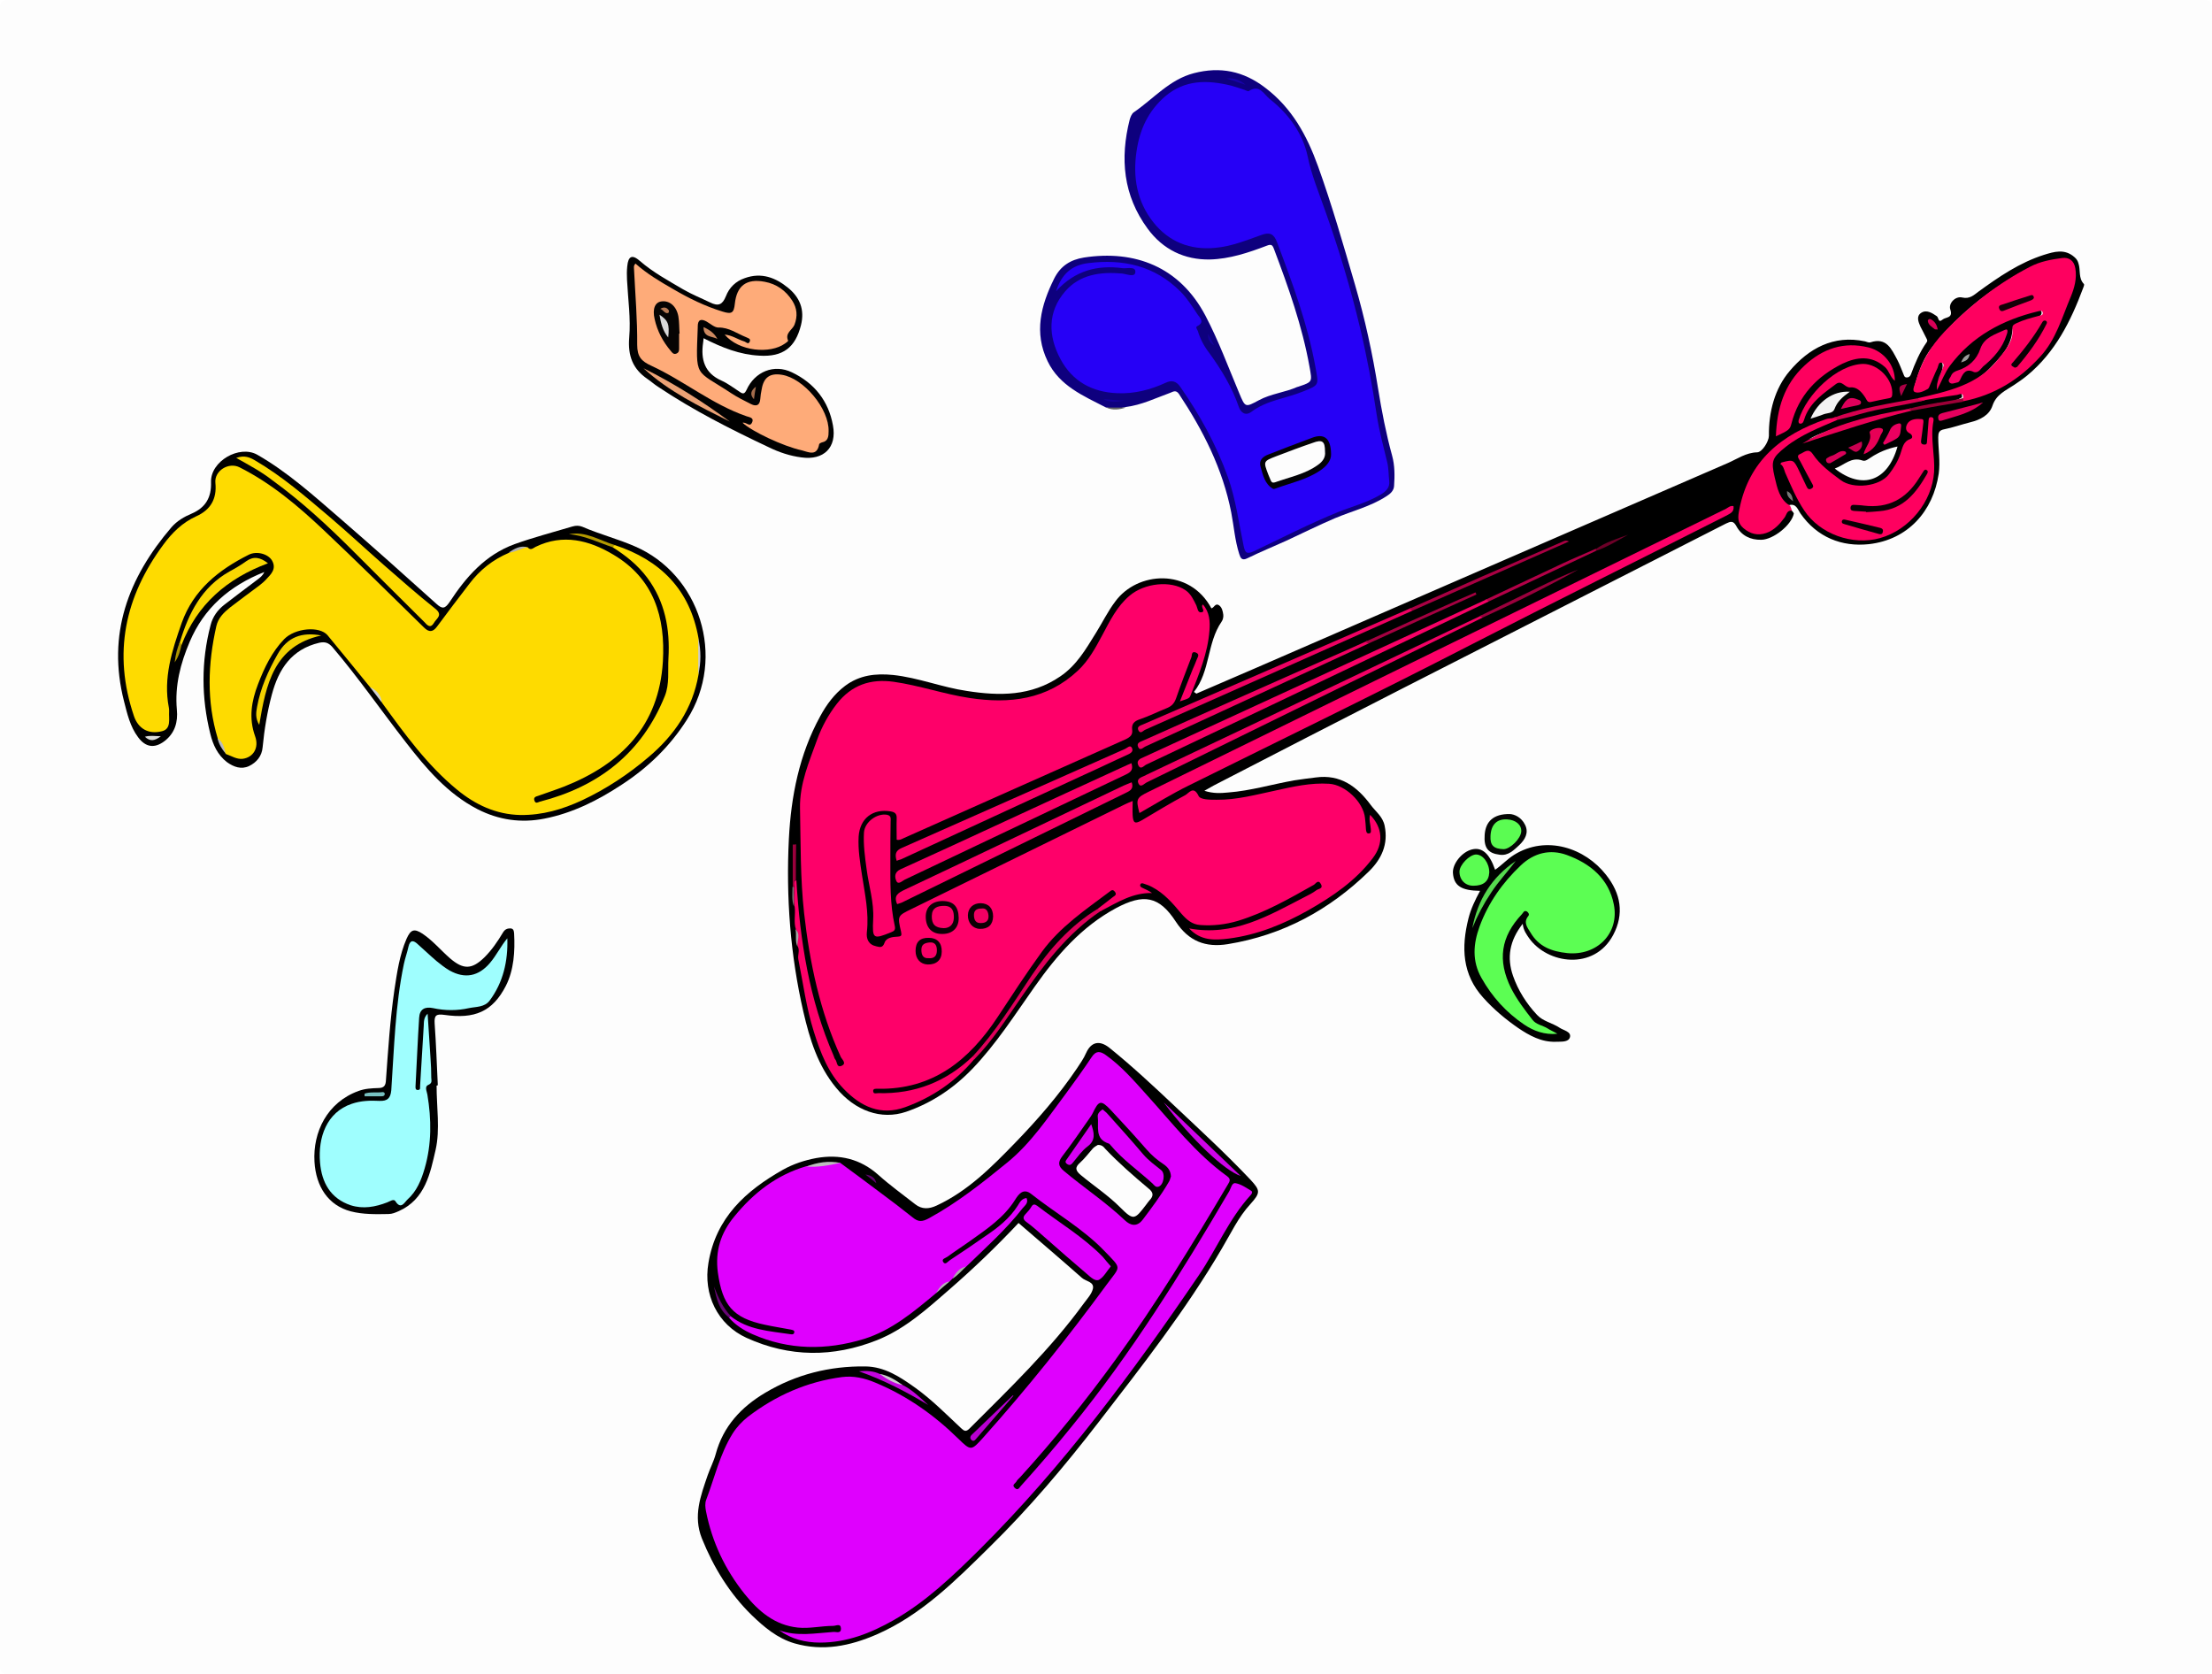 <?xml version="1.0" encoding="utf-8"?>
<!-- Generator: Adobe Illustrator 18.0.0, SVG Export Plug-In . SVG Version: 6.00 Build 0)  -->
<!DOCTYPE svg PUBLIC "-//W3C//DTD SVG 1.1//EN" "http://www.w3.org/Graphics/SVG/1.1/DTD/svg11.dtd">
<svg version="1.1" id="guitar2" xmlns="http://www.w3.org/2000/svg" xmlns:xlink="http://www.w3.org/1999/xlink" x="0px" y="0px"
	 viewBox="0 0 913 691" enable-background="new 0 0 913 691" xml:space="preserve">
<g>
	<path fill="#FDFDFD" d="M456.6,690.9c-151,0-302,0-453,0.1c-3.1,0-3.6-0.7-3.6-3.7C0.1,459.5,0.1,231.6,0,3.7C0,0.8,0.5,0,3.6,0
		c301.9,0.1,603.8,0.1,905.6,0c3.3,0,3.8,0.8,3.8,3.9c-0.1,227.9-0.1,455.8,0,683.6c0,2.7-0.5,3.5-3.4,3.5
		C758.6,690.9,607.6,690.9,456.6,690.9z"/>
	<path d="M739.6,210.8c0.3,0.4,0.8,0.9,0.8,1.2c-1,4.8-8.5,10.7-13.4,10.8c-4.5,0.1-8.2-1.7-10.3-5.6c-1.3-2.4-2.4-2-4.3-1.1
		c-44.5,22.7-89.1,45.4-133.6,68.1c-26,13.3-51.9,26.6-77.8,40c-1.1,0.6-2.1,1.2-3.9,2.2c3.7,1.2,6.8,1,9.9,0.7
		c9.2-0.7,18.1-3.4,27.2-5c3-0.5,5.9-0.8,8.9-1.2c10.2-1.4,17.1,3.8,22.7,11.4c2,2.7,4.9,4.7,5.7,8.5c1.6,7.7-1.3,13.8-6.5,18.9
		c-16.3,15.9-35.5,26.3-58.2,30c-9.2,1.5-16.2-1.2-21.5-9.3c-6.9-10.6-13.3-11.6-24.6-5.6c-14.3,7.7-24.5,19.5-33.6,32.4
		c-8.2,11.6-15.9,23.7-25.8,34c-7.7,8-16.8,14.1-27.3,17.7c-10.3,3.5-21.1-0.4-28.9-9.9c-7.6-9.2-10.9-20.1-13.5-31.3
		c-5.4-23.5-7.2-47.4-6-71.4c0.9-17.7,4.3-34.9,12.9-50.6c2.6-4.8,5.8-9.2,10.3-12.6c6-4.5,12.7-5.2,19.8-4.5
		c10.4,1.1,20.2,5.1,30.5,6.6c13.4,2.1,26.5,2.2,38.5-6c6.8-4.6,10.6-11.3,14.7-17.9c2.7-4.3,4.9-8.9,8-13
		c9.1-12.5,30.7-14,39.7,2.8c1.1-0.2,1.6-2.3,3.1-1.3c1.3,0.9,1.6,2.5,1.8,3.9c0.1,0.9-0.1,2.1-0.7,2.9c-6.1,8.9-4.6,20.4-11.4,29
		c0.3,0.2,0.7,0.5,1,0.7c8-3.5,16.1-6.9,24.1-10.4c65.1-28.3,130.2-56.6,195.3-84.8c3.9-1.7,7.5-4.3,12.1-4.4
		c2.1-0.1,4.8-4.6,4.8-6.8c-0.1-9.9,2.4-19.5,8.6-26.8c7.8-9.2,18-15,31.1-12.2c0.7,0.2,1.6,0.6,2.2,0.4c6.7-2.2,8.7,2.8,11.1,7.2
		c1,1.9,1.7,3.9,2.5,5.8c0.3,0.7,0.4,1.5,1.4,1.5c0.9,0,1.4-0.5,1.7-1.2c1.7-4.6,3.6-9.2,6.5-13.3c0.6-0.8,0-1.4-0.3-2.1
		c-0.7-1.5-1.5-2.9-2.2-4.3c-0.9-2-1.9-4.4,0.3-5.8c2.2-1.4,4.5,0.1,6.4,1.4c0.8,0.5,0.5,3,2.4,1.4c1.3-1.1,4.4-0.5,3.2-4.1
		c-0.9-2.6,2.1-5.7,4.9-5c3.1,0.7,4.8-1,6.8-2.5c8.4-6.1,16.9-11.9,26.9-15.1c4.2-1.3,8.6-2.7,12.7,1c0.9,0.8,1.3,1.5,1.6,2.6
		c0.9,2.8-0.1,6,2.2,8.4c0.3,0.3-0.1,1.2-0.3,1.7c-5.1,13.7-11.5,26.5-23.1,36.1c-1.7,1.4-3.6,2.7-5.4,3.9c-3.4,2.3-7.3,3.8-8.9,8.5
		c-1.3,4-5.1,5.9-9.2,6.9c-3.6,0.9-7.2,2.2-10.8,2.9c-2.1,0.4-2.4,1.5-2.4,3.3c0,5,0.9,10,0.2,15c-2.3,15.6-12.8,27.3-28.8,29.1
		c-11.2,1.2-21.4-2.8-28.3-12.7c-1.1-1.6-1.7-4.2-4.7-3.4c-3.2-0.5-5-2.8-5.9-5.6c-1.2-3.9-1.8-8-2.5-12.1c-0.4-2.1,1.1-3.3,2.3-4.4
		c5.7-5.2,12.3-9,19.4-11.9c2.1-0.8,4.2-1.7,6.4-2.2c11.1-3.4,22.4-5.7,33.9-7.5c0.8-0.1,1.4-0.4,2.1-0.6c4.1-0.8,8.2-1.8,12.4-2.3
		c1.5-0.2,3.5-0.6,3.3,2.1c-3.6,2.2-7.8,1.8-11.7,2.8c-3.5,0.9-7.2,1.5-10.8,2.1c-22.4,5-35.9,9.4-40.8,12.5
		c12.2-5.4,27.1-9.5,42.2-12.8c6.7-1.3,13.5-2.6,20.2-3.8c14.4-3.2,26.5-10.3,34.6-22.6c5.5-8.3,9.6-17.5,11.3-27.5
		c1-5.6-1-7.4-6.8-6.9c-9,0.8-16.1,5.8-23.3,10.5c-10.4,6.9-19.5,15.2-27.2,25c-3.5,4.4-5.4,9.6-6.9,14.9c-0.2,0.7-0.7,1.5,0,2.1
		c0.8,0.6,1.7,0.1,2.4-0.3c1.8-1,2.3-2.9,3.2-4.5c0.9-1.7,1.3-3.5,2.3-5.1c0.5-0.8,1.1-1.8,2.3-1.3c1.1,0.5,1.1,1.6,1,2.6
		c-0.2,1.9-1.3,3.4-2,5.1c7.4-14.7,19.9-23.1,35.3-27.8c1.8-0.5,3.5-1.3,5.4-1.4c0.9,0,1.8,0.1,2.1,1.1c0.3,1.1-0.5,1.7-1.3,2
		c-2.5,1.1-5.3,1.6-7.8,2.7c-1.4,0.6-2.8,1.3-2.9,3.1c-0.5,6.5-4.8,10.8-8.9,15.1c-6.1,6.4-13.9,9.6-22.3,11.4c-3,0.6-6,1.8-9.1,2
		c-11.6,2.3-23.2,4.3-34.4,8c-9,3-17.7,6.7-24.8,13.3c-7.8,7.2-11.7,16.3-13.3,26.5c-0.7,4.2,4.6,7.6,9.3,6.4c3.4-0.9,5.8-3.2,7.8-6
		C736.6,212.1,737.2,209.8,739.6,210.8z"/>
	<path d="M420.4,504.8c-9.1,9.7-18.6,18.8-28.6,27.5c-9.2,8-18.3,16.3-29.9,20.9c-18,7.1-36,7.1-53.8-1c-12-5.5-17.9-17.9-15.7-30.9
		c3.1-18.7,15.4-29.8,30.8-38.5c4.3-2.4,8.9-3.9,13.7-4.8c9.6-1.7,18.2,0.3,25.7,7c4.8,4.3,10.1,8.1,15.2,12.1
		c2.7,2.1,5.6,2,8.8,0.5c12.9-6,22.6-15.8,32.3-25.8c9.3-9.6,18.1-19.7,25.6-30.8c1.4-2.1,2.8-4.1,3.8-6.4c2.1-4.6,5.5-5.3,9.5-2.2
		c9.3,7.5,18.1,15.7,26.8,23.9c10.6,10,21.4,19.9,31.4,30.5c4.3,4.6,4.3,5.5,0.1,10.2c-5,5.4-8,12-11.7,18.2
		c-14.9,25.5-33.1,48.7-51.1,72c-13.9,18-28.6,35.4-44.8,51.3c-14.1,13.9-28.2,28.1-46.8,36.2c-10.9,4.7-22,7-33.8,3.6
		c-7.1-2.1-12.5-6.7-17.6-11.6c-9.2-9-15.8-19.8-20.6-31.7c-3.7-9.3-0.5-17.6,2.4-26.1c1-2.9,2.5-5.7,3.3-8.7
		c3.1-11.5,10.5-19.4,20.4-25.3c12.7-7.6,26.6-11.1,41.4-10.9c8,0.1,14.4,4.4,20.7,8.9c6.8,4.9,12.7,10.9,18.8,16.6
		c1.3,1.2,2,1.6,3.5,0.1c16.5-16.5,33.4-32.7,47.2-51.7c1.4-1.9,3.2-3.8,3.7-6c0.6-2.9-3-3-4.6-4.5
		C437.9,519.8,429.2,512.4,420.4,504.8z"/>
	<path d="M109.1,236.1c-14.4,5.7-24.9,14.9-30.8,28.8c-3.8,8.9-6.2,18.1-5.3,28c0.5,5.1-0.8,9.7-5.1,13c-4.1,3.1-7.8,2.6-10.9-1.6
		c-3.3-4.4-4.5-9.7-5.8-14.8c-7.1-27.7,1.7-51,19.6-71.9c2.3-2.6,5.2-4.3,8.3-5.6c5.8-2.5,8.2-6.7,8-13
		c-0.3-8.6,11.7-15.5,19.1-11.3c12.6,7.2,23.4,17,34.3,26.4c13.4,11.6,26.6,23.4,39.7,35.2c2.4,2.2,3.5,1.9,5.3-0.7
		c6.8-10.4,14.8-19.6,26.9-24c7.8-2.8,15.9-4.9,23.9-7.3c1.4-0.4,2.7-0.4,4,0.1c7.1,3.1,14.6,5,21.7,8.1
		c26.6,11.4,38.1,45.6,21.5,71.6c-7,11-16,19.7-26.9,26.8c-9.9,6.5-20.2,11.7-31.9,14c-9.6,1.9-18.8,0.6-27.6-3.9
		c-12.4-6.4-21.2-16.8-29.5-27.5c-10.2-13.1-19.6-26.7-30.4-39.4c-1.6-1.8-3-2.3-5.4-1.8c-11.5,2.7-16.8,10.9-19.6,21.4
		c-1.9,7.1-3.1,14.4-3.8,21.7c-0.3,3.7-2.5,6.3-5.6,7.8c-3.2,1.5-6.3,0.4-9.1-1.6c-3.9-3-5.8-7.2-6.9-11.7
		C83.1,288,83,273,86.9,258.1c0.9-3.6,2.9-6.3,5.7-8.5c4.6-3.5,9.1-7,13.7-10.4C107.3,238.4,108.3,237.8,109.1,236.1z"/>
	<path fill="#0E007E" d="M456.5,168.2c-9.3-4.8-19.2-8.9-24.1-19.1c-5.7-11.8-2.8-23,2.7-34.1c2.6-5.2,6.7-7.8,12.3-8.7
		c20.9-3.2,39.5,3.7,50.2,24.1c5.4,10.3,9.4,21.2,13.9,31.9c2.5,6,2.5,5.9,8.1,2.9c5-2.7,10.7-3.2,15.9-5.5c0.1,0,0.2,0,0.4-0.1
		c6-2,5.7-2,4.6-8.2c-3-16.8-8.7-32.8-14.7-48.7c-0.6-1.6-1.1-2-2.9-1.3c-7.6,2.9-15.4,5.5-23.5,5.7c-10.5,0.2-19.4-4.1-25.7-12.7
		c-10.1-13.7-11.5-29-7.4-45.1c0.3-1,0.8-2.3,1.6-2.9c8.2-5.6,14.8-13.6,24.9-16.2c10.8-2.8,20.4-0.9,29.4,6
		c11.1,8.4,17.2,19.7,21.8,32.4c5.8,16.1,10.5,32.6,15.3,49c4.1,14.1,7.2,28.3,9.5,42.8c1.5,9.3,3.3,18.6,5.8,27.7
		c1.1,4,1.1,8.3,0.8,12.5c-0.1,1.9-1.5,3.2-3.1,4.2c-6.6,4.3-14.2,6.1-21.3,9.1c-6.8,2.9-13.4,6.2-20.1,9.3
		c-5.3,2.4-10.7,4.6-16,7.2c-2.3,1.2-2.9-0.1-3.4-1.7c-1.8-5.6-2.2-11.4-3.3-17.1c-3.5-18-11.6-33.9-21.6-49c-1.2-1.7-2.3-1-3.5-0.5
		c-6.1,2.2-11.9,5.1-18.5,5.9C462,168.7,459.3,168.7,456.5,168.2z"/>
	<path fill="#010101" d="M290.4,139.6c-0.1,0.9-0.1,1.4-0.2,1.9c-1,6.9,0.6,12.5,7.6,15.6c2.7,1.2,5.1,3.1,7.6,4.7
		c1.3,0.9,1.9,0.8,2.7-0.8c3.4-7.6,11.4-10.9,18.8-7.3c9.2,4.4,15.1,11.8,16.9,21.9c1.7,9.1-3.8,14.5-13,13.2
		c-4.7-0.6-9.2-2.1-13.5-4.2c-15.7-7.4-31.1-15.2-45.6-24.9c-1.6-1-3-2.3-4.5-3.3c-6-4.1-8.1-9.5-7.5-17c0.7-7.9-0.5-15.9-0.9-23.9
		c-0.1-1.9-0.1-3.8,0.1-5.6c0.4-4.2,2-5,5.2-2.2c5.4,4.7,11.7,8.1,17.8,11.7c3.6,2.1,7.4,3.6,11.1,5.4c3.6,1.8,5.2,0.9,6.6-2.5
		c1.4-3.6,4-6.2,7.8-7.5c6.9-2.5,12.8-0.2,18,4.1c4.7,3.9,6.8,8.9,5.2,15.3c-2.3,9.2-7.4,13.2-17.1,12.6
		C305.4,146.4,298,143.5,290.4,139.6z"/>
	<path fill="#010101" d="M180.2,448.1c0,8.9,1.5,18.1-0.4,26.5c-2.2,9.5-4.2,20.4-15.2,25.3c-1.4,0.6-2.7,1.2-4.3,1.2
		c-5.2,0.1-10.5,0.2-15.5-1.1c-9.2-2.4-14.4-10.1-15-20.5c-0.7-12.2,5.2-24.5,18.2-29.2c2.7-1,5.4-1.1,8.1-1.2c2.4,0,3.1-1,3.2-3.3
		c0.9-12.5,1.7-24.9,3.5-37.3c1.1-7.2,2.1-14.3,5-21c1.7-3.8,3.1-4.4,6.6-2.1c4.3,2.9,7.6,6.9,11.4,10.2c5.5,4.7,9,4.6,14.2-0.5
		c3-3,5.4-6.5,7.6-10.2c0.8-1.3,1.7-1.7,3-1.7c1.5,0,1.5,1.3,1.6,2.1c0.4,7.4-0.1,15.1-3.4,21.6c-5.5,10.7-12.9,13.8-25.4,12
		c-3.5-0.5-4.2,0.3-4,3.6c0.6,8.5,0.9,17,1.3,25.4C180.5,448.1,180.3,448.1,180.2,448.1z"/>
	<path fill="#000100" d="M628.5,381.3c-5.5,7-6.6,14-4,21.5c2.1,6,5.5,11.4,9.9,16.1c2.5,2.7,6.3,3.3,9.3,5.3
		c1.6,1.1,4.9,1.6,4.3,3.9c-0.6,2.2-3.7,1.8-5.9,1.9c-5.9,0.2-10.9-2.6-15.5-5.7c-5.2-3.6-10.1-7.7-14.4-12.5
		c-8.7-9.6-9.1-20.8-6.1-32.7c1-4,2.8-7.7,4.8-11.4c-7.8-0.1-10.8-2.1-11.2-7.3c-0.3-3.8,3.7-8.8,7.9-9.8c4.1-1,7.2,1.7,9.5,8.4
		c2.8-1.9,5-4.4,7.9-6.2c13.3-8.2,29.2-2.8,37.9,8.3c6.1,7.7,7.6,16.1,2.9,24.9c-7.9,14.7-27.1,11.9-34.7,1.2
		C630.1,385.7,628.8,384.1,628.5,381.3z"/>
	<path fill="#FD005E" d="M739.6,210.8c-2.1-0.3-2.2,1.7-3,2.8c-2,2.7-4.2,5.2-7.6,6.4c-3.5,1.2-6.6,0.4-9.4-2
		c-2.6-2.2-2.3-4.7-1.7-7.7c3.9-20.2,17.5-31,35.8-37.3c0.8-0.3,1.7-0.3,2.6-0.4c0.9-0.3,1.9-1,2.1,0.7c-7.4,3.2-15,6.1-21.4,11.2
		c-5.5,4.4-6.1,5.7-4.5,12.5c1.1,4.5,1.9,9.1,6.4,11.8C739.2,209.4,739.4,210.1,739.6,210.8z"/>
	<path fill="#040604" d="M623.2,336c1.8,0.1,4.7,1.2,6.3,4.5c1.6,3.3-0.1,6.1-2.4,8.3c-2.3,2.1-4.5,4.5-8.1,4
		c-4.9-0.6-6.6-2.9-6.2-8.3C613.2,339.1,616.4,335.9,623.2,336z"/>
	<path fill="#626262" d="M456.5,168.2c2.8,0,5.5,0,8.3,0C462,169.1,459.3,169.5,456.5,168.2z"/>
	<path fill="#FE0069" d="M402.1,437.2c-7.7,9.2-17.2,15.7-28.5,19.8c-10,3.6-18.2-0.1-25.4-7.6c-6.4-6.6-9.6-15-12.3-23.6
		c-3.1-9.8-4.4-19.9-6.4-29.9c-0.3-1.7,0.6-3.4-0.1-5c-1-2.3,0.8-5-0.9-7.3c-1-3-0.1-6.2-0.5-9.3c-0.6-2.6-0.1-5.2-0.3-7.8
		c0.4-1-0.9-2.6,1-3.2c1.5,24.9,5.3,49.4,15.4,72.5c0.2,0.5,0.3,1,0.6,1.4c0.9,0.9,0.5,3.7,2.7,2.7c2.2-1,0.1-2.6-0.4-3.7
		c-8.6-18.8-12.8-38.8-15.1-59.2c-1.6-14.4-1.4-28.9-1.7-43.4c-0.2-10.2,3.8-19.2,7.1-28.4c1.9-5.2,4.6-10.2,8.1-14.7
		c6.1-7.8,13.9-10.4,23.4-9.1c10.6,1.5,20.8,5.1,31.4,6.7c16.5,2.5,31.9,0.7,44.7-11.3c4.5-4.2,7.3-9.5,10.1-14.7
		c3.1-5.8,6-11.8,11.2-16.2c6.2-5.3,17.1-6.4,23.1-2.3c2.3,1.6,3.3,3.9,4.5,6.3c0.5,1.1,0.5,3.2,2.2,2.8c1.8-0.4-0.7-2.2,0.5-3.2
		c2.8,3.2,3,7.1,2.7,10.8c-0.7,9.3-4.3,17.9-7.7,26.5c-0.6,1.5-0.7,1.4-4.5,2.7c1.9-4.7,3.6-9,5.3-13.3c0.6-1.4,1.2-2.7,1.7-4.1
		c0.4-1,1.3-2.1-0.5-2.8c-1.7-0.6-1.5,1-1.7,1.8c-2.2,5.7-4.4,11.4-6.4,17.2c-0.7,1.9-1.7,3.1-3.6,3.9c-3.8,1.5-7.5,3.4-11.4,4.7
		c-2.3,0.8-3.4,1.9-3.1,4.3c0.3,2.1-0.8,3-2.6,3.9c-30.6,13.6-61.1,27.2-91.6,40.8c-0.9,0.4-1.7,1-3,0.7c0-2.9-0.1-5.9,0-8.8
		c0.1-2-0.8-2.6-2.5-2.9c-7.4-1.2-12.7,2.9-13.2,10.4c-0.3,5.4,0.6,10.7,1.4,16c1.2,7.8,2.9,15.4,2,23.4c-0.3,2.8,0.6,5.2,3.9,5.9
		c1.4,0.3,2.6,0.8,3.4-1.5c0.7-2.1,3.3-2.4,5.4-2.5c1.7-0.1,1.7-0.6,1.4-2.1c-1.5-6.4-1.5-6.5,4.3-9.3
		c29.3-14.4,58.7-28.8,88.1-43.2c1-0.5,2-0.9,3.2-1.4c0,2.2-0.1,4.1,0,5.9c0.2,3.3,1,3.7,3.9,2c5.9-3.5,11.8-7.1,17.8-10.3
		c1.5-0.8,3.4-4.1,5.5,0.3c0.7,1.6,4.7,1.6,7.4,1.6c8.3,0.1,16.3-2.1,24.3-3.8c7.3-1.6,14.6-3.3,22.2-2.8
		c6.6,0.4,14.1,7.5,14.8,14.1c0.2,1.6,0.3,3.2,0.4,4.8c0.1,0.7,0.2,1.7,1.2,1.6c1.1-0.1,0.8-1,0.8-1.8c-0.1-1.9-0.9-3.8-0.3-5.9
		c5.2,5.3,5.7,11.9,1.1,17.9c-7.1,9.4-16.6,15.8-26.6,21.5c-10.3,5.8-21.1,10.2-32.9,11.7c-5.7,0.7-11.5,1-16.3-4.2
		c18.2,3.4,32.7-5.2,47.4-12.8c1.8-0.9,3.6-1.8,5.2-3c0.8-0.6,2.9-0.6,1.8-2.5c-1.1-2.1-2.2-0.1-2.9,0.3
		c-10.1,5.7-20.2,11.5-31.4,14.9c-5.1,1.5-10.3,2.1-15.5,1.7c-3.4-0.2-5.7-2.3-7.8-4.7c-3.5-4.2-7.1-8.4-12.1-11
		c-1.1-0.6-2.3-1-3.5-1.4c-0.5-0.2-1.1-0.2-1.3,0.3c-0.3,0.7,0.1,1.1,0.7,1.4c1.3,0.6,2.7,1.2,4.1,2.2c-7.9-0.2-14.2,3.8-20.7,7.2
		c-0.8,0.7-1.3,0.3-1.7-0.5c0.4-3.2,3.9-3.6,5.3-6c-6.2,4.3-12.3,8.7-17.9,13.8c-6.2,5.5-10.9,12.3-15.6,19.1
		c-6.1,8.8-11.6,18-18.2,26.6c-10.8,14-25,21.3-41.5,21.5c12.1,0,23.9-4.1,33.8-13.1c0.8-0.7,1.5-1.7,2.8-1.6
		C402.3,435.9,402.8,436.4,402.1,437.2z"/>
	<path fill="#FE005F" d="M791.5,164.4c12.4-2.9,25-5.4,33.4-16.3c2.9-3.7,6.3-7.3,5.7-12.5c-0.1-1.5,0.9-1.8,1.9-2.3
		c2.8-1.3,5.9-2.1,8.9-2.9c0.7-0.2,2.1-0.2,1.7-1.5c-0.3-1-1.3-0.5-1.9-0.4c-14.6,3.5-27.3,10.3-36.4,22.5c-2,2.7-3.3,6.1-5.3,10
		c-0.4-3.7,1.4-5.8,2-8.2c0.3-1,1.4-2.4,0.1-3c-1.5-0.7-1.5,1.2-1.9,2.1c-1.1,2.2-2,4.6-3,6.8c-0.3,0.7-0.5,1.6-1.1,1.9
		c-1.6,0.9-3.7,1.9-5.3,1.2c-1.2-0.6-0.1-2.6,0.3-4c2.2-8,6.3-14.9,12-20.9c10.4-10.8,22-19.9,35.3-26.8c4.2-2.2,8.7-3,13.2-3.6
		c2.9-0.4,5,1.1,5.5,4.3c0.7,4.1-0.4,8.1-1.9,11.7c-3.6,8.5-6.1,17.7-12.6,24.7c-8.6,9.5-19,15.9-31.7,18.4
		c-0.5-0.4-0.5-0.9-0.1-1.4c0.2-2.4-1.5-1.4-2.5-1.2c-4.4,0.6-8.7,1.4-13.1,2.1C793.4,165.3,792.1,166.3,791.5,164.4z"/>
	<path fill="#FE005F" d="M734.8,191.5c0.3-0.4,0.4-0.5,0.5-0.6c5-1.3,5-1.3,7.5,3.9c1,2,1.9,4.1,2.9,6.1c0.4,0.9,1,1.4,2.1,0.7
		c0.9-0.6,0.6-1.2,0.2-1.9c-1.7-3.1-3.3-6.1-4.9-9.2c-0.5-1-1.9-2.4-0.1-3.1c1.6-0.6,3.4-2.7,5.2,0c3,4.5,7.3,7.6,11.6,10.8
		c5.1,3.8,16,2.7,19.9-2.5c2-2.6,3.7-5.4,4.7-8.4c0.9-2.5,1.1-5.1,4.1-6.1c1.4-0.5,0.6-1.9-0.2-2.3c-2.6-1.3-1.4-3.7-0.6-4.6
		c1.3-1.4,3.6-1.5,5.6-1.3c0.8,0.1,0.6,1.2,0.5,2c-0.2,2.1-0.5,4.2-0.8,6.3c-0.1,1-0.4,2.1,1.2,2.2c1.4,0.1,1.1-1,1.2-1.8
		c0.2-2.6,0.4-5.2,0.6-7.8c0.1-0.9,0-1.9,1.3-1.7c1,0.2,0.8,1.2,0.7,1.8c-1.3,7,0.7,13.9,0.3,20.8c-0.8,12.3-10.2,23.9-22.3,27.3
		c-11.4,3.2-24.9-1.7-31.3-11.4c-3.3-4.9-5.5-10.3-7.9-15.7C736.3,193.5,736,192.2,734.8,191.5z"/>
	<path fill="#FD0068" d="M715.5,208.9c0.4,2.5-1.5,3.1-3.1,4c-35.3,17.9-70.8,35.5-106,53.6c-38.4,19.8-77.2,38.6-115.9,57.8
		c-6.9,3.4-13.5,7.5-20.2,11.3c-1.5-5.8-1.3-6.3,3.8-8.8c79.4-39,158.9-77.9,238.3-116.8C713.3,209.5,714.2,208.6,715.5,208.9z"/>
	<path fill="#FD0068" d="M367.5,354.9c0,9.1-0.2,18.2,1.8,27.2c0.4,1.7-0.2,2.2-1.5,2.7c-7.4,3-7.8,2.8-7.4-5.3
		c0.4-7.1-1.8-13.8-2.7-20.7c-0.7-5.1-1.4-10.1-1.1-15.2c0.3-4.3,5.3-8,9.5-7.3c1.9,0.4,1.5,1.7,1.5,2.9
		C367.5,344.4,367.5,349.6,367.5,354.9z"/>
	<path fill="#FC0068" d="M467,315c0.8,2.6-0.1,3.6-2.1,4.6c-30.5,14.5-61,29-91.5,43.5c-1,0.5-2.6,2.2-3.4,0.6
		c-0.7-1.5-1-3.7,1.7-4.9c14.4-6.5,28.8-13.2,43.1-19.8c16.9-7.8,33.7-15.6,50.6-23.3C465.8,315.5,466.3,315.3,467,315z"/>
	<path fill="#FD005E" d="M782.1,157.2c-2-1.6-2.3-4.1-4.1-5.7c-5.5-4.9-11.6-4.2-17.5-1.4c-10.5,5.2-18.1,13.1-21.1,24.8
		c-0.6,2.4-1.2,2.8-6.4,5.2c0.4-11.4,3.4-21.4,11.8-29.2c7.5-7,16.2-10,26.4-7.5C777.6,145,782.2,150.8,782.1,157.2z"/>
	<path fill="#FB0067" d="M370.3,373.2c-1.6-3.6,0.5-4.7,3.2-6c30.1-14.2,60.1-28.6,90.2-42.9c1.1-0.5,2.2-0.9,3.4-1.4
		c0.7,2,0.1,3.1-1.7,4c-31,15.2-62,30.4-93.1,45.6C371.7,372.8,371,372.9,370.3,373.2z"/>
	<path fill="#F80066" d="M614.4,248.3c-29.8,14.2-59.7,28.5-89.5,42.7c-17.2,8.2-34.5,16.4-51.8,24.6c-0.9,0.4-2.3,2.4-3.3,0.2
		c-0.8-1.8,0.6-2.6,2.1-3.2c47-21.6,94-43.3,141-64.9C613.8,247.1,614.4,247.1,614.4,248.3z"/>
	<path fill="#FB0067" d="M370.1,355.3c-0.8-2.6-0.5-4.2,2.1-5.3c30.8-13.6,61.5-27.3,92.2-40.9c0.9-0.4,2.1-1.8,2.8-0.4
		c0.8,1.6-0.7,2.3-2,2.9c-5.8,2.6-11.5,5.4-17.3,8c-25.3,11.7-50.7,23.4-76,35.1C371.4,354.8,370.9,355,370.1,355.3z"/>
	<path fill="#F30064" d="M612,254.9c-46.3,22.7-92.5,45.4-138.8,68.1c-1,0.5-2.4,2.3-3.3,0.4c-0.9-1.8,0.9-2.5,2.3-3.1
		c0.3-0.1,0.7-0.3,1-0.5c14.5-6.9,29-13.8,43.6-20.7c31.3-14.9,62.6-29.8,93.9-44.7C611.4,253.9,612,253.8,612,254.9z"/>
	<path fill="#FD005E" d="M769,150.2c6.3,0,12.6,6.6,12,12.8c-0.1,0.7-0.2,1.1-1,1.3c-2.6,0.5-5.1,1-7.7,1.6
		c-1.6,0.4-1.8-0.9-2.4-1.8c-1.5-2.3-3.4-4.5-6.2-4.2c-2.3,0.2-3.4-3.2-5.9-1.4c-5,3.8-10.2,7.2-12.7,13.4c-0.3,0.8-0.5,1.7-0.9,2.4
		c-0.3,0.5-1.1,0.8-1.6,0.4c-0.3-0.2-0.3-0.9-0.2-1.3C745.6,162.8,758.2,150.5,769,150.2z"/>
	<path fill="#EF0062" d="M582.9,252.1c-36.7,16.4-73.5,32.8-110.2,49.1c-0.8,0.3-1.9,2-2.8,0.3c-0.8-1.6,0.7-2,1.9-2.5
		c36.5-15.8,73.1-31.7,109.6-47.6C582.2,250.9,582.9,250.8,582.9,252.1z"/>
	<path fill="#F00062" d="M564.9,265.6c-30.8,14.2-61.5,28.5-92.3,42.6c-0.7,0.3-2,1.9-2.8,0.2c-0.9-1.9,1-2.2,2.2-2.8
		c24.8-11.1,49.6-22.1,74.4-33.1c5.7-2.5,11.4-5,17.1-7.6C564.2,264.4,564.9,264.3,564.9,265.6z"/>
	<path fill="#FCFCFC" d="M783.2,184.3c-4,14.4-14.6,18-25.9,9.1c3.9-1.4,6.8-5,11.5-3.3c1.2,0.4,2.3-0.6,3.4-1.3
		C775.4,186.7,778.9,185.2,783.2,184.3z"/>
	<path fill="#F90067" d="M814.8,153.6c-3.3-1.7-4.5,0.5-5.5,2.6c-0.4,0.9-0.7,1.6-1.6,1.7c-1,0.2-2.3,0.9-3.1-0.1
		c-0.8-1,0.4-1.8,0.7-2.7c0.5-1.2,1.5-1.8,2.8-2.2c4.5-1.5,7.7-4.3,9.3-9c1.6-4.7,6.2-5.9,10-7.7c1.8-0.9,1.1,1.4,0.8,2.1
		c-1.7,5.4-5.4,9.5-9.7,13C817.5,152.3,816.6,154,814.8,153.6z"/>
	<path fill="#DF005B" d="M453.1,375.1c0.3,0.6,0.8,0.7,1.4,0.8c-13.9,9.3-23.7,22.3-33,35.8c-6.1,8.8-11.8,17.9-19.4,25.6
		c-0.2-0.4-0.4-0.9-0.6-1.3c-0.8-1,0.1-1.6,0.6-2.2c7.5-8,13.2-17.2,19.3-26.1c4.7-7,9.5-14.1,15.2-20.3c4.1-4.5,9-8.2,14-11.7
		C451.4,375.1,452.2,374.7,453.1,375.1z"/>
	<path fill="#A90043" d="M582.9,252.1c-0.3-0.6-0.9-0.6-1.5-0.7c9.8-4.3,19.5-8.7,29.3-13c11.4-5,22.8-9.8,34.2-14.8
		c0.7-0.3,1.3-0.8,2.7-0.1C625.7,233.2,604.3,242.6,582.9,252.1z"/>
	<path fill="#EB0057" d="M789.1,169.5c-15.3,3.7-30.2,8.7-45.2,13.6c13.4-8.3,28.4-11.6,43.7-14.3
		C788.3,168.6,789.2,168.1,789.1,169.5z"/>
	<path fill="#F3F3F3" d="M763.5,161.7c-3.1,2.2-5.2,4.1-6.3,7.1c-0.7,1.9-2.9,1.6-4.5,2.2c-1.7,0.7-3.5,1.2-5.4,1.8
		C750.3,165.8,756.6,161.2,763.5,161.7z"/>
	<path fill="#B20047" d="M614.4,248.3c-0.3-0.6-0.9-0.6-1.4-0.7c10.7-5,21.4-10.1,32.1-15.1c4.5-2.1,9.1-4,13.6-6
		c0.2,0.2,0.2,0.4,0.2,0.6c-0.1,0.2-0.1,0.3-0.2,0.3C643.9,234.4,629.1,241.3,614.4,248.3z"/>
	<path fill="#A50041" d="M564.9,265.6c-0.5-0.2-1-0.4-1.4-0.7c12.1-5.5,24.2-11,36.4-16.4c3-1.4,6.1-2.6,9.1-4
		c0.1,0.3,0.3,0.6,0.4,0.9C594.5,252.1,579.7,258.8,564.9,265.6z"/>
	<path fill="#9B003D" d="M612,254.9c-0.4-0.2-0.9-0.4-1.3-0.6c8.3-4,16.5-8.1,24.8-12.1c5.2-2.5,10.5-5,15.9-7.1
		C638.5,242.3,625.4,248.8,612,254.9z"/>
	<path fill="#D6004F" d="M791.5,164.4c0.8,1.1,2.1,0.4,3.1,0.8c-9,2.2-18.3,3.2-27.2,5.8c-3,0.9-6,1.6-9,2.3
		c-0.5-0.8-1.4-0.6-2.1-0.7C767.7,168.4,779.6,166.6,791.5,164.4z"/>
	<path fill="#E5005D" d="M818.5,166.1c-4.9,4.5-11.1,5.6-17,7.5c-1,0.3-1.4,0-1.5-1c-0.2-1.2,0.6-1.8,1.7-2.1
		c3.5-0.9,7-1.8,10.5-2.7C814.3,167.3,816.4,166.7,818.5,166.1z"/>
	<path fill="#E80056" d="M769.2,187.5c0.7-3.4,3.6-5.4,2.5-8.9c-0.3-1.1,3-2.3,4.6-1.9c1.9,0.5,0.3,2-0.1,3
		C775,182.9,773.4,185.9,769.2,187.5z"/>
	<path fill="#EA0060" d="M777.2,182.9c1-1.7,2-3.4,2.8-5.2c0.7-1.7,1.9-2.5,3.6-2.9c0.8-0.2,1.2,0.3,1.1,1c-0.3,1.8,0,3.9-1.7,5.1
		c-1.6,1.1-3.5,1.8-5.2,2.7C777.6,183.4,777.4,183.1,777.2,182.9z"/>
	<path fill="#9D0037" d="M789.1,169.5c-0.5-0.2-1-0.5-1.5-0.7c7.4-2.1,15.1-2.8,22.6-4.4c0,0.5,0.1,0.9,0.1,1.4
		C803.2,167,796.2,168.2,789.1,169.5z"/>
	<path fill="#9A003C" d="M328.5,363.2c-1,0.7-0.5,1.9-0.8,2.8c-0.1,0.4-0.3,0.4-0.5,0.1c0-5.8,0-11.7,0-17.5c0.5,0,0.9,0,1.4-0.1
		C328.5,353.4,328.5,358.3,328.5,363.2z"/>
	<path fill="#E0005B" d="M759.8,168.8c1.6-3.1,2.9-5.6,6.7-4c0.7,0.3,1.4,0.3,1.6,1.1c0.2,1-0.7,1.2-1.4,1.4
		C764.6,167.7,762.4,168.2,759.8,168.8z"/>
	<path fill="#DB0059" d="M755.4,191.2c-1.1,0.1-1.4-0.3-1.6-0.8c-0.2-0.5-0.2-1,0.3-1.3c0.6-0.4,1.3-0.8,2-1
		c1.8-0.5,3.2-2.4,5.4-1.8c0.5,0.2,0.7,0.9,0.2,1.2C759.5,188.9,757.3,190.1,755.4,191.2z"/>
	<path fill="#6C0028" d="M658.7,227.4c0-0.3,0-0.6,0-0.8c4-2.8,8.7-4.2,13.3-5.9C667.7,223.1,663.4,225.8,658.7,227.4z"/>
	<path fill="#C90051" d="M762.8,184.8c2.3-1,3.8-1.7,5.6-2.6c0.6,1.9-0.4,3.2-1.4,3.9C765.7,187.2,764.6,185.7,762.8,184.8z"/>
	<path fill="#AD0045" d="M784.7,163.5c-1.3-3.9-1-4.4,2.4-5C786.3,160.2,785.5,161.8,784.7,163.5z"/>
	<path fill="#D80058" d="M799.8,136c-0.7-0.1-1,0-1.2-0.1c-1.2-1-2.7-1.7-2.9-3.5c0-0.4,0.6-0.9,1.1-0.7
		C798.4,132.5,799.4,133.8,799.8,136z"/>
	<path fill="#777777" d="M737.6,202.7c2.1,1,2.2,2.7,2.5,4.2C738.9,205.9,737.4,205,737.6,202.7z"/>
	<path fill="#767676" d="M327.1,366.1c0.2,0,0.4,0,0.5-0.1c0,2.7,0.1,5.5,0.1,8.2C326.7,371.6,327.1,368.8,327.1,366.1z"/>
	<path fill="#A7A7A7" d="M328.3,383.5c2.4,2.2,0.5,4.9,0.9,7.3C328,388.5,328.9,385.9,328.3,383.5z"/>
	<path fill="#9C9C9C" d="M813,146.1c-0.4,2.5-1.7,2.9-3.6,3.5C810.2,147.8,810.9,146.8,813,146.1z"/>
	<path fill="#DF00FE" d="M393.1,527.8c-0.4,0.4-0.7,0.7-1.1,1.1c-2.4,1.1-3.8,3.2-5.7,4.9c-9.1,7.6-18.2,15.3-29.8,18.9
		c-15.5,4.7-30.9,4.6-45.9-2c-3.6-1.6-7-3.7-9.7-6.8c-0.2-0.6,0-0.9,0.6-0.7c7.2,5.8,16.1,6.2,24.7,7.5c0.6,0.1,1.4,0.2,1.6-0.6
		c0.3-1.1-0.7-1.1-1.4-1.3c-3.6-0.7-7.1-1.2-10.7-2c-13.3-2.8-17.5-8.1-19.4-21.5c-1.2-9,1.2-16.4,6.8-23.2
		c7.9-9.7,17.4-17.1,29.6-20.7c4.7-0.6,9.3-1.8,14-1.5c5.4,4,10.9,8,16.3,12.1c4.6,3.4,9.2,6.9,13.7,10.5c2.3,1.9,3.9,1.9,6.8,0.3
		c11.7-6.4,22-14.6,32.3-23c9.8-8,16.7-18.5,24.2-28.5c3.6-4.9,7.2-9.9,10.6-15c1.7-2.6,3.4-2.5,5.7-0.9
		c6.5,4.6,11.6,10.5,16.9,16.4c10.6,11.7,20.3,24.3,33.3,33.7c1.6,1.2,1.1,2.1,0.3,3.4c-14.6,24.7-29.6,49.2-46.5,72.5
		c-12.2,16.8-25.2,32.9-39.2,48.3c-0.6,0.6-1.3,1.2-1.7,2c-0.5,0.7-1.8,1.2-0.6,2.4c1.4,1.4,1.9-0.1,2.6-0.8
		c7.1-7.9,14-15.9,20.7-24.2c24.8-30.4,45.4-63.5,65.2-97.3c0.8-1.3,1.1-3.8,2.8-3.4c2.2,0.4,4.3,1.9,6.3,3.1
		c0.8,0.5,0.2,1.4-0.3,1.9c-8.9,9.8-13.9,22.1-21.3,33c-27.2,40-56,78.8-90.4,113.1c-10.9,10.8-22,21.5-35.5,29.2
		c-9.5,5.4-19.4,9.3-30.4,9.3c-6.1,0-11.8-1.4-16.9-5.1c7.4,2.7,14.9,1.2,22.4,0.7c1.1-0.1,3.2,0.8,3.1-1.4c-0.1-2.3-2-1.1-3.2-1.1
		c-4.9,0-9.7,1.2-14.6,0.7c-9.5-1-16.2-6.7-21.9-13.8c-8.1-10.1-13.5-21.5-16-34.2c-0.3-1.6-0.5-3.3,0.1-4.8
		c3.5-9.2,5.6-18.8,10.9-27.3c1.7-2.7,3.9-5,6.3-6.9c11.5-8.8,24.4-14.5,38.8-16.4c4.8-0.6,9.3,0.4,13.8,2.3
		c13,5.4,24.2,13.3,34.2,23.1c5.3,5.2,5.4,5,10.3-0.4c18.1-20.2,35-41.4,51-63.2c5.8-7.9,6.4-6.2-1.1-14
		c-8.9-9.2-20.1-15.5-30.1-23.4c-3.3-2.6-5.3,0.3-6.6,2.4c-4.7,7.5-11.7,12.1-18.7,17.1c-3.1,2.2-6.2,4.2-9.2,6.4
		c-0.8,0.6-2.6,0.9-1.8,2.2c0.9,1.4,1.9-0.2,2.7-0.7c4.9-3.2,9.7-6.5,14.6-9.9c5.2-3.5,10.1-7.3,13.5-12.7c0.8-1.3,1.6-2.9,3.6-3.1
		c0.9,2-0.6,3-1.6,4.2c-6.9,8.9-15.4,16.4-23.4,24.2C396.4,524,394.9,526.1,393.1,527.8z"/>
	<path fill="#DE00FD" d="M458.5,522.7c-1.7,2-2.9,4.4-4.8,5.5c-1.6,0.9-3.6-1.1-5-2.3c-5.9-5-11.7-10.1-17.5-15.2
		c-2.4-2.1-4.8-4.3-7.4-6.2c-1.7-1.2-1.7-2.2-0.4-3.5c0.9-0.9,1.7-1.9,2.3-2.9c0.7-1.2,1.4-1.1,2.4-0.4c9.1,7,19,12.8,27.1,21.1
		C456.2,520,457.3,521.4,458.5,522.7z"/>
	<path fill="#CE04E9" d="M480.3,455c10.4,10,20.9,19.9,31.8,30.4C505.5,483.2,492,470.6,480.3,455z"/>
	<path fill="#C305DD" d="M372.6,571.7c4,2,7.2,5.2,10.5,8.2c-9-5.4-18.2-10.2-28.6-13.9c3.4-0.3,6-0.1,8.6,1.1
		C366.2,568.5,369.3,570.2,372.6,571.7z"/>
	<path fill="#B800D1" d="M418.3,576.1c-5.2,6-10.3,11.9-15.5,17.9c-0.5,0.6-1.1,1.1-1.9,0.3c-0.6-0.7-0.5-1.4,0.1-2
		c5.7-5.5,11.4-10.9,17-16.3C418.2,576,418.2,576,418.3,576.1z"/>
	<path fill="#670675" d="M301.6,543.2c-0.2,0.2-0.4,0.4-0.6,0.7c-4.3-3.2-5.3-8-6.3-12.9C296.4,535.4,298.3,539.7,301.6,543.2z"/>
	<path fill="#BDBDBD" d="M346.8,480c-4.6,1-9.3,1.9-14,1.5C337.3,479.8,342,479,346.8,480z"/>
	<path fill="#CDCDCD" d="M372.6,571.7c-3.6-0.7-6.7-2.5-9.5-4.6C366.6,567.7,369.6,569.6,372.6,571.7z"/>
	<path fill="#61006F" d="M357.2,484.8c2.2,0.3,4,1.1,4.5,3.6C360.2,487.1,358.7,485.9,357.2,484.8z"/>
	<path fill="#B5B5B5" d="M386.3,533.8c1.4-2.2,2.7-4.5,5.7-4.9C390.1,530.5,388.2,532.1,386.3,533.8z"/>
	<path fill="#AAAAAA" d="M393.1,527.8c1.3-2.3,2.7-4.4,5.6-5C396.9,524.5,395.3,526.5,393.1,527.8z"/>
	<path fill="#FEDB00" d="M217.8,225.9c1.2,1.5,2.3,0.3,3.3-0.2c11.3-5.5,22.1-2.7,32,3.2c16.8,9.9,21.6,25.8,20.5,44.2
		c-1.6,26.5-17.2,42.2-40.6,51.5c-3.6,1.4-7.3,2.6-10.9,3.9c-1,0.3-2,0.6-1.5,2c0.5,1.4,1.5,0.6,2.2,0.4c24.2-6.2,42.1-20,51.6-43.6
		c2-5,1.2-10.4,1.5-15.6c0.7-12-1.4-23.4-8.8-33.3c-3.9-5.2-8.8-9.1-14.2-12.5c-0.2-0.8,0.1-1.1,0.9-0.9c18.8,6.2,31,18.4,34.5,38.4
		c0.4,5,0.4,10.1,0,15.1c-2.4,14-10,25-20.5,33.9c-8.3,7.1-17.5,13.2-27.5,17.9c-8.2,3.8-16.4,6.2-25.5,6.1
		c-10.1-0.2-18.7-4.3-26.2-10.5c-12.3-10.1-21.6-23-30.9-35.8c-1.1-2.6-2.8-4.6-4.9-6.4c-5.9-7.2-11.7-14.4-17.6-21.5
		c-3.3-3.9-13.4-3-17.9,1.6c-5.1,5.3-8.2,11.8-10.8,18.6c-2.7,7-3.9,14-1.2,21.5c1.7,4.7-0.7,8.7-5.1,9.3c-2.5,0.3-4.7-1.2-7-2
		c-1.1-2.1-1.9-4.4-3.3-6.3c-4.7-15.5-4.1-31-0.6-46.5c0.8-3.4,3.1-5.6,5.7-7.7c4-3.1,8-6,12-9c1-0.8,2-1.6,2.8-2.5
		c2.1-2.2,4.4-4.4,2.5-7.8c-1.6-2.8-6.4-4.1-9.7-2.4c-12.3,6.2-22.7,14.4-27.6,28.1c-4,11.4-7.7,22.7-5.3,35c0.1,0.5,0.1,1,0.1,1.5
		c-0.2,3.1,1,7.2-2.9,8.2c-5.7,1.5-9.9-1.2-11.6-6.2c-8.8-25.9-3.8-49.3,12.2-70.9c3.6-4.9,7.8-9,13.5-11.6
		c5.8-2.6,8.6-7.1,7.9-13.8c-0.5-5,5.5-8.7,10-6.4c13.1,6.6,24.1,15.9,34.7,25.9c14,13.2,27.6,26.7,41.4,40.2
		c2.1,2.1,3.7,1.9,5.4-0.4c4.4-5.9,8.8-11.8,13.3-17.6c4.3-5.7,9.7-10,16.3-12.8C212.5,227.2,214.8,225.5,217.8,225.9z"/>
	<path fill="#FDDA00" d="M97.5,189c3.5-1.2,5.6-0.2,7.7,1c11.3,6.6,21.1,15.1,31,23.5c7.5,6.4,14.7,13.1,22.1,19.6
		c7,6.1,14,12.3,21.3,18.1c3.4,2.7,0.6,4-0.5,5.9c-1.6,2.7-3,0.6-4-0.4c-9.8-9.7-19.5-19.4-29.2-29.1
		c-10.5-10.5-21.4-20.6-33.4-29.3C107.9,194.7,103,192.1,97.5,189z"/>
	<path fill="#F9D701" d="M74.3,264.9c3.6-11.9,9-22.6,20.4-29c2.4-1.3,4.8-2.7,7-4.3c3-2.1,5.7-1.6,8.9,0.9
		c-16.9,6.3-29.3,17-35.7,33.8C73.7,266.3,73.9,265.6,74.3,264.9z"/>
	<path fill="#F2D100" d="M107,299.2c-1.7-2.8-1.3-5.2-0.9-7.4c1.4-7.8,4.6-14.9,8.5-21.8c4-7.1,10-9.2,18-7.7
		C113,266.6,109.8,282.5,107,299.2z"/>
	<path fill="#B29900" d="M253.8,225c-0.3,0.3-0.6,0.6-0.9,0.9c-6-2-11.7-4.9-18.1-5.4C241.7,219.1,247.5,223.1,253.8,225z"/>
	<path fill="#CDCDCD" d="M288.2,278.5c0-5,0-10.1,0-15.1C289.4,268.4,289.4,273.5,288.2,278.5z"/>
	<path fill="#AD9500" d="M74.3,264.9c0.2,0.5,0.4,0.9,0.6,1.4c-0.5,2.2-1,4.5-2.8,7.1C72.5,269.9,73.2,267.4,74.3,264.9z"/>
	<path fill="#D0D0D0" d="M152.7,283.6c2.8,1.3,4.6,3.3,4.9,6.4C156,287.9,154.3,285.7,152.7,283.6z"/>
	<path fill="#DDDDDD" d="M66.4,303.9c-2.7,2-4.4,2.2-6.6,0.2C61.9,303.5,63.6,303.8,66.4,303.9z"/>
	<path fill="#B0B0B0" d="M217.8,225.9c-2.7,0.3-5.1,2.1-7.9,2.2C212.3,226.5,214.7,225,217.8,225.9z"/>
	<path fill="#BABABA" d="M89.8,304.7c2.2,1.5,2.8,3.9,3.3,6.3C91.6,309.2,90.3,307.2,89.8,304.7z"/>
	<path fill="#2600F6" d="M435.9,120.2c2.3-7.2,6.6-10.8,13.3-11.6c14.4-1.8,27.4,1.1,38,11.7c2.8,2.8,4.9,6.2,7.1,9.5
		c0.9,1.3,3.1,3.2-0.1,4.8c-0.9,0.4-0.1,1.3,0.2,2c1,3.4,2.7,6.5,4.8,9.2c5,6.9,9.3,14,12.1,22.1c0.9,2.6,2.9,3.8,5.2,2.1
		c6.3-4.8,14.2-5.5,21.3-8.4c6.8-2.7,6.5-2.6,5.2-9.8c-3.2-17.9-9.5-34.9-15.9-51.8c-1.3-3.5-3-4.3-6.5-3c-6.2,2.2-12.3,4.7-19,5.3
		c-10.4,1-19.2-2.5-25.6-10.6c-6.7-8.5-8.5-18.5-6.9-29.2c1.3-9,4.8-16.7,11.9-22.8c8.2-6.9,17.4-6.7,27-4.4
		c1.9,0.5,3.8,1.2,5.7,1.8c0.6,0.2,1.4,0.7,1.7,0.5c4.5-3,6.3,1.4,8.7,3.3c7.8,6.1,13.6,14.2,15.6,23.5c1.6,7.8,4.6,15,7.2,22.4
		c5.7,16,10.6,32.2,14.5,48.7c2.8,11.7,5,23.6,6.8,35.5c1,6.7,2.8,13.3,4.4,19.9c0.6,2.6,0.5,5.1,0.8,7.7c0.3,2.5-1.2,4.1-3.3,5.4
		c-5.6,3.4-11.9,5-17.9,7.4c-11.8,4.8-23.1,10.6-34.6,16.1c-3,1.4-3.7,0.7-4.3-2.2c-2-9.5-3.2-19.2-6.5-28.4
		c-4.8-13.4-11.6-25.7-19.7-37.3c-1.6-2.3-3.5-2.8-6-1.6c-6.3,2.9-12.9,4.6-19.9,4.3c-10.4-0.4-18.6-4.9-23.5-14.1
		c-5.1-9.5-5.4-19.5,2-28c6-6.9,14.5-8.1,23.4-7.3c1.9,0.2,5.3,1.7,5.5-0.5c0.3-2.6-3.4-1.5-5.2-1.7
		C453,109.3,443.7,111.6,435.9,120.2z"/>
	<path fill="#1700AA" d="M514.1,35c-2.6-0.9-5.2-1.7-7.8-2.6C509.2,32.1,511.8,32.9,514.1,35z"/>
	<path fill="#14009A" d="M464.4,165.3c-3.1,0.5-6.1,1.1-9-0.6C458.4,164.9,461.3,165.4,464.4,165.3z"/>
	<path fill="#14009F" d="M498.7,137.8c0.8,1.6,1.6,3.1,2.4,4.7C499.3,141.5,498.4,139.9,498.7,137.8z"/>
	<path fill="#FEAB79" d="M306.5,174.5c1.6-0.4,2.9,2,3.9-0.1c1-2.1-1.3-2.2-2.3-2.6c-14.2-4.9-25.8-14.6-39.2-20.8
		c-4.2-1.9-5.9-3.8-5.9-8.7c0.1-10.3-0.8-20.7-1.3-31.1c0-0.7-0.3-1.5,0.6-2.4c4.7,4.2,10.1,7.4,15.5,10.5
		c6.5,3.8,13.2,7.1,20.4,9.3c3.8,1.2,4.7,0.6,5.1-3.2c0.8-7.5,4.8-10.5,12.3-9.1c4.9,0.9,8.7,3.6,11.4,7.8c2,3.1,2.3,6.4,0.9,10
		c-0.9,2.1-4,3.4-2.6,6.5c0.1,0.2-0.8,0.9-1.3,1.2c-6.1,4.4-19,3.3-24.9-3.7c3.1,0.3,5.4,2,8,2.8c0.8,0.2,1.8,1.6,2.4,0
		c0.4-1.2-0.8-1.3-1.5-1.7c-3.8-1.5-7.1-4.1-11.5-4c-1.6,0-3.3-1.6-4.9-2.5c-2.2-1.2-3.6-0.8-3.6,2c0,0.1,0,0.2,0,0.4
		c-0.8,21.4-1.3,17.2,13.8,27.2c2.6,1.7,5.4,3.1,8.2,4.5c2.2,1.1,3.6,0.5,3.8-2.1c0.1-1.4,0.3-2.7,0.6-4.1c0.8-4.8,3.4-6.7,8.3-5.9
		c9,1.4,19.6,14.1,19.3,23.3c0,2-0.1,4.1-2.7,4.6c-0.4,0.1-1.2,0.5-1.2,0.8c-0.9,5.1-4.4,3.2-7.1,2.5
		C323.2,184.2,310.2,178,306.5,174.5z"/>
	<path fill="#EBA276" d="M265.6,152c12.5,6.2,24.4,13.7,35.6,22C288.6,167.7,276,161.6,265.6,152z"/>
	<path fill="#CC8960" d="M296.1,139.9c-2.1-1.2-5.8-0.5-5.7-4.9C293,136.2,294.9,137.6,296.1,139.9z"/>
	<path fill="#A36C4C" d="M312,159.6c-0.3,1.7-0.6,3.5-0.8,5.2C309.3,162.8,310,161.1,312,159.6z"/>
	<path fill="#9FFEFE" d="M209.4,387.3c0.3,9.4-1.7,18.2-7.3,25.7c-2.1,2.8-5.6,2.5-8.5,3.1c-4.9,1.1-9.9,1.1-14.9,0
		c-3.4-0.7-5.5,0.5-5.7,4c-0.6,9.5-1,19-1.5,28.4c0,0.7,0,1.3,0.8,1.4c1.5,0.1,1-1.1,1.1-1.8c0.5-8.2,1-16.5,1.5-24.7
		c0.1-1.6-0.1-3.3,1.6-5c0.4,6.4,0.8,12.5,1.2,18.5c0.2,2.6,0.3,5.2,0.3,7.9c0,1.1,0.6,2.2-1.2,3c-1.7,0.7-0.6,2.7-0.4,4
		c1.7,10.2,1.8,20.4-1.1,30.4c-1.4,4.9-3.3,9.5-7.1,12.9c-1.2,1.1-2.7,4.4-5,0.7c-0.7-1.1-2.3,0.1-3.4,0.5c-4.9,1.9-9.9,2.8-15,1.2
		c-8.4-2.8-12-9.4-12.7-17.6c-0.9-10.4,2.7-20.8,13.1-24.3c3.8-1.3,7.6-1.4,11.5-1.2c3.1,0.1,4.5-1,4.8-4.4
		c1.2-17.4,1.6-34.9,5.2-52.1c0.5-2.4,1.4-4.8,1.9-7.2c0.7-2.9,2.1-2.6,3.8-1c2.6,2.3,5.1,4.7,7.8,7c1.7,1.4,3.5,2.8,5.4,3.9
		c6.3,3.5,11.9,2.4,16.6-3.1C205,394.2,206.7,390.5,209.4,387.3z"/>
	<path fill="#78C1C1" d="M150.5,451.4c2.3-0.8,4.8-0.3,7.2-0.6c0.5-0.1,1.1,0.1,1.1,0.7c0,0.8-0.6,1-1.3,1c-2.3,0-4.7,0-7,0
		C150.4,452.1,150.5,451.8,150.5,451.4z"/>
	<path fill="#5CFE53" d="M642.8,426.7c-5.2,0.5-9.7-1.1-13.7-3.8c-7.4-5-13.2-11.4-17.6-19.2c-4-7-3.4-14.2-0.8-21.3
		c3.6-9.8,9.5-18.1,17-25.2c5.5-5.2,12.1-6.8,19-4.3c9.6,3.5,17.3,9.7,19.4,20.4c2.4,12-7,21.3-19.2,20.1
		c-6.6-0.7-11.8-2.7-15.2-8.5c-1.2-2-3.1-4.1-0.9-6.8c0.6-0.7,0-1.5-0.6-1.9c-1.2-0.6-1.5,0.6-2,1.1c-8.8,9.3-10.2,19.1-4.5,30.6
		c2.4,4.7,5.6,8.9,8.8,13c1.5,2,4.1,2.3,6.1,3.5C640,425.3,641.5,425.9,642.8,426.7z"/>
	<path fill="#5BFC52" d="M608.1,365.6c-3.3,0-5.7-2.4-5.7-5.8c0-2.8,4.1-7,6.8-7.1c2.9,0,5.5,3.5,5.5,7.4
		C614.5,363.8,612.3,365.6,608.1,365.6z"/>
	<path fill="#56D94F" d="M607.7,383.1c2.2-11.7,8-21,17.9-27.7c-3.3,4.4-7.1,8.4-10.1,13C612.4,373,609.8,377.9,607.7,383.1z"/>
	<path fill="#5BFC52" d="M615.2,345.1c0.2-4.7,2.6-7.1,6.8-6.9c3.6,0.2,6,2.2,5.9,4.9c-0.1,3-4.6,7.4-7.3,7.4
		C616.5,350.4,615,348.9,615.2,345.1z"/>
	<path fill="#030001" d="M453.1,375.1c-11.4,7-20,16.7-27.4,27.7c-7.6,11.4-14.8,23.1-24.2,33.2c-10.9,10.5-23.9,15.6-39,15.2
		c-0.8,0-2,0.5-2.1-0.8c-0.1-1.2,1.2-1,2-1c22.6,0.4,37.6-11.8,49.3-29.5c6-9.1,11.9-18.2,18.3-27c7.5-10.3,17.9-17.3,27.9-24.8
		c0.7-0.5,1.3-1.2,2.2-0.1c1.1,1.3-0.1,1.8-0.8,2.3C457.3,371.9,455.2,373.5,453.1,375.1z"/>
	<path fill="#0D0005" d="M395.7,378.8c0.1,4.1-2.5,6.7-6.7,6.7c-4.3,0.1-6.8-2.5-6.9-6.9c-0.1-4.1,2.5-6.6,6.8-6.7
		C393.5,371.9,395.6,374.1,395.7,378.8z"/>
	<path fill="#080003" d="M377.9,392.5c0-3.7,1.8-5.5,5.5-5.4c3.4,0,5.4,2.1,5.3,5.7c0,3.4-2.2,5.4-5.8,5.3
		C379.9,398,377.9,395.8,377.9,392.5z"/>
	<path fill="#0C0004" d="M404.8,372.8c3.3,0.1,5.1,2.1,5.1,5.5c-0.1,3.4-2,5.2-5.5,5.1c-2.9-0.1-5-2.5-4.9-5.7
		C399.6,374.7,401.7,372.8,404.8,372.8z"/>
	<path fill="#0A0003" d="M831.7,151.8c-0.3-0.2-0.8-0.4-1.2-0.7c-0.7-0.6-0.1-1.1,0.3-1.5c4.5-5.2,8.7-10.6,12.1-16.5
		c0.3-0.6,0.8-1,1.5-0.7c0.5,0.2,0.6,0.8,0.3,1.3c-3.2,6.5-7.5,12.3-12.2,17.8C832.3,151.5,832,151.6,831.7,151.8z"/>
	<path fill="#150007" d="M839.5,122.8c-0.1,0.7-0.7,0.9-1.3,1.2c-3.5,1.3-7,2.6-10.5,4c-1,0.4-1.9,0.9-2.5-0.5
		c-0.6-1.5,0.7-1.6,1.6-1.9c3.5-1.2,7.1-2.4,10.7-3.5C838.4,121.8,839.2,121.4,839.5,122.8z"/>
	<path fill="#0A0003" d="M770.2,211.2c-1.6-0.1-3.2-0.2-4.9-0.3c-0.8-0.1-1.5-0.2-1.5-1.2c0-1.2,0.8-1.4,1.8-1.3
		c1.2,0.1,2.5,0.1,3.7,0.3c10,1.2,17.4-2.7,22.7-11.2c0.6-1,1.2-1.9,1.8-2.8c0.3-0.5,0.7-1.1,1.4-0.7c0.7,0.4,0.5,1,0.2,1.6
		c-4.5,7.8-9.7,14.6-19.7,15.4c-1.9,0.2-3.7,0.3-5.6,0.4C770.3,211.4,770.3,211.3,770.2,211.2z"/>
	<path fill="#090003" d="M777.2,219.2c-0.1,1.1-0.6,1.5-1.7,1.2c-4.7-1.3-9.3-2.6-14-4c-0.5-0.2-1.3-0.2-1.3-1.1
		c0.1-0.8,0.7-1,1.4-0.8c4.8,1.1,9.7,2.2,14.5,3.4C776.8,218.1,777.3,218.5,777.2,219.2z"/>
	<path fill="#010001" d="M483.3,485.6c-0.3,0.7-0.4,1.6-0.9,2.3c-3.2,5.5-7,10.6-10.8,15.6c-2.4,3.1-5.1,2.3-7.3,0.2
		c-7.9-7.5-17-13.5-25.2-20.4c-2.4-2-2.5-3.6-0.6-6.1c3.7-4.8,7.2-9.9,10.7-14.9c0.6-0.9,1.3-1.8,1.8-2.8c2.5-5.3,3.4-5.6,7.4-1.4
		c5,5.3,10,10.8,14.8,16.3c2.1,2.4,4.4,4.4,7,6.1C482,481.7,483.2,483.2,483.3,485.6z"/>
	<path fill="#020206" d="M549.4,187.4c0.1,2.6-1.8,5-4.5,6.8c-5.6,3.8-12.1,5.1-18.3,7.4c-0.3,0.1-0.8,0.3-1.1,0.2
		c-3.5-2-4.2-5.7-5.2-9.1c-0.8-2.6,0.8-4.2,3.2-5.1c5.9-2.3,11.8-4.6,17.8-6.8C546.5,178.7,549.3,180.8,549.4,187.4z"/>
	<path fill="#060403" d="M280.3,137.7c0,2,0,4,0,6c0,0.9,0,1.7-1,2.2c-1.3,0.6-1.9-0.4-2.4-1c-3.3-3.9-5.6-8.2-6.7-13.2
		c-1-4.3,0.2-7,2.9-7.3c3.1-0.4,6.1,1.8,6.9,6.2c0.4,2.3,0.3,4.7,0.5,7.1C280.4,137.7,280.3,137.7,280.3,137.7z"/>
	<path fill="#FA0067" d="M389.5,383.1c-3.6-0.1-5-1.7-4.9-5.1c0.1-3.3,2.3-4.1,5.1-4.1c3.4,0,4.1,2.3,4,5
		C393.6,381.8,391.8,383.1,389.5,383.1z"/>
	<path fill="#F90066" d="M383.4,395.5c-2.4,0.2-3.1-1.3-3.1-3.5c0-2.3,1.5-2.8,3.4-3c2.4-0.2,3,1.4,3,3.3
		C386.7,394.3,385.8,395.7,383.4,395.5z"/>
	<path fill="#F10063" d="M405.1,375c1.9-0.3,2.7,1,2.9,2.8c0.2,2.1-0.9,3.2-3.1,3.2c-2.1,0.1-2.8-1.2-2.9-3
		C401.9,376,402.8,375,405.1,375z"/>
	<path fill="#FDFDFD" d="M453.1,472.6c1.6-0.1,2.4,0.7,3.1,1.6c5.6,5.9,11.7,11.2,17.9,16.4c2,1.6,2.1,3,0.4,4.8
		c-0.5,0.5-0.9,1.2-1.4,1.8c-4.8,6.3-5.2,6.7-10.8,1.1c-5-5-10.8-8.8-16.1-13.2c-2.3-1.9-2.7-3.2-0.3-5.3c1.9-1.7,3.5-3.9,5.2-5.8
		C451.8,473.3,452.6,472.9,453.1,472.6z"/>
	<path fill="#DE00FD" d="M455.1,457.9c0.6,0.6,1.4,1.1,1.9,1.7c5,5.6,10,11.1,14.8,16.8c2.2,2.6,4.9,4.5,7.5,6.6
		c1.8,1.5,1,6.1-1.1,6.8c-1.2,0.4-1.8-0.6-2.5-1.3c-5.8-5.3-12.3-9.8-17.3-15.8c-0.2-0.3-0.5-0.6-0.8-0.7c-5.9-1.9-4-7-4.5-11
		C452.9,459.7,453.9,458.7,455.1,457.9z"/>
	<path fill="#D600F3" d="M450.4,464c1.2,3.5,2,6.6-1.5,9.2c-2.3,1.7-4.1,4.3-6,6.6c-0.7,0.9-1.3,1.4-2.4,0.7
		c-1.4-0.9-0.3-1.7,0.1-2.4C443.9,473.3,447.2,468.6,450.4,464z"/>
	<path fill="#FDFDFD" d="M546.9,186.4c0.3,2.4-1,4.1-2.8,5.4c-5.3,3.9-11.8,5.1-17.9,7.3c-1,0.3-1.4-0.1-1.7-0.8
		c-0.4-0.8-0.6-1.6-1-2.4c-2.1-5.5-2.1-5.5,3.3-7.6c5-1.9,10-3.8,15-5.5C545.8,181.3,546.9,182.1,546.9,186.4z"/>
	<path fill="#D9D9D9" d="M272.2,129.9c3.6,2.4,4.2,3.9,3.6,9.4C273.5,136.5,272.8,133.4,272.2,129.9z"/>
	<path fill="#B87B56" d="M272.5,127.5c1.6-1,2.8-0.6,3.6,0.7c0.1,0.2-0.1,0.9-0.3,1C274.3,129.6,273.8,127.8,272.5,127.5z"/>
</g>
</svg>
